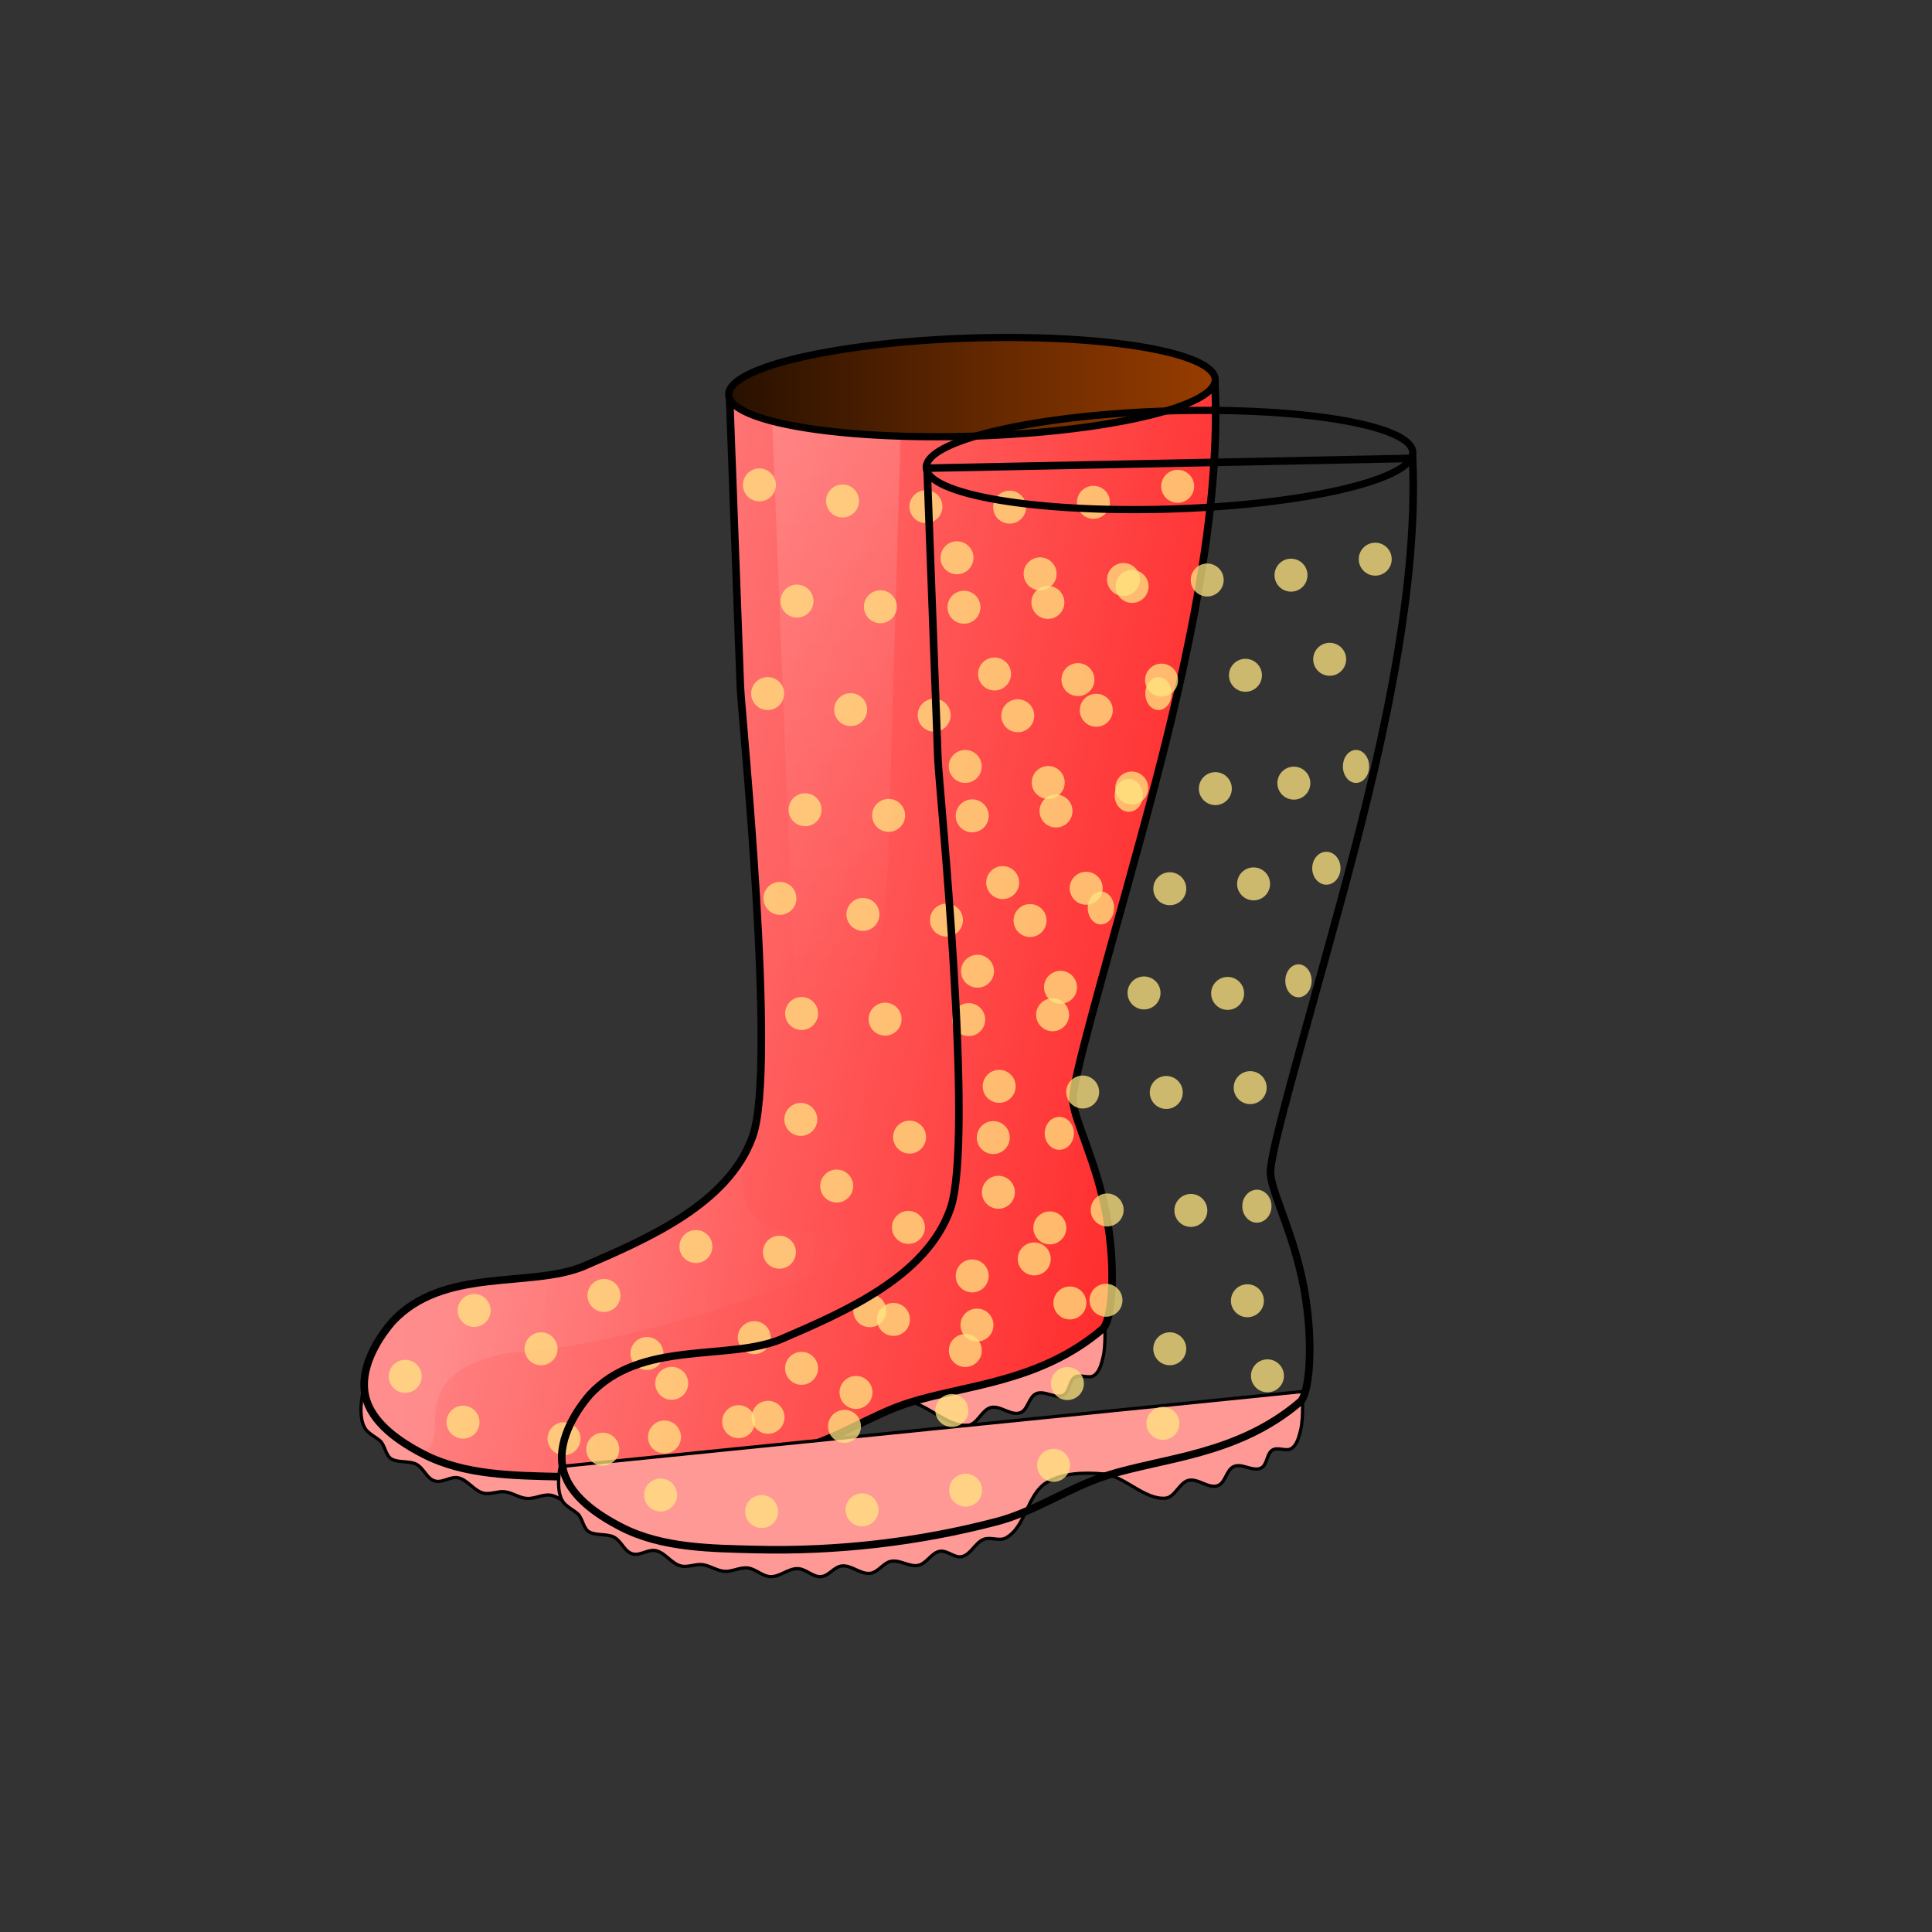 <?xml version="1.0" encoding="UTF-8"?>
<svg cursor="default" version="1.1" viewBox="0 0 256 256" xmlns="http://www.w3.org/2000/svg" xmlns:cc="http://creativecommons.org/ns#" xmlns:dc="http://purl.org/dc/elements/1.1/" xmlns:rdf="http://www.w3.org/1999/02/22-rdf-syntax-ns#" xmlns:xlink="http://www.w3.org/1999/xlink">
 <rect x="0" y="0" width="256" height="256" fill="#333333" stroke="none"/>
 <defs>
  <linearGradient id="innoGrad3">
   <stop stop-color="#ffffff" offset="0"/>
   <stop stop-color="#ffffff" stop-opacity="0" offset="1"/>
  </linearGradient>
  <linearGradient id="innoGrad2">
   <stop stop-color="#271000" offset="0"/>
   <stop stop-color="#993d00" offset="1"/>
  </linearGradient>
  <linearGradient id="innoGrad1">
   <stop stop-color="#ff8080" offset="0"/>
   <stop stop-color="#ff2a2a" offset="1"/>
  </linearGradient>
  <linearGradient id="innoGrad4" x1="145.38" x2="146.96" y1="48.723" y2="136.32" gradientUnits="userSpaceOnUse">
   <stop stop-color="#ffffff" offset="0"/>
   <stop stop-color="#ffffff" stop-opacity="0" offset="1"/>
  </linearGradient>
  <linearGradient id="linearGradient942-9" x1="120.44" x2="181.62" y1="117.06" y2="130.3" gradientTransform="matrix(1.436 0 0 1.436 -99.393 -64.053)" gradientUnits="userSpaceOnUse" xlink:href="#innoGrad1"/>
  <linearGradient id="linearGradient968-6" x1="145.38" x2="146.96" y1="48.723" y2="136.32" gradientTransform="matrix(1.436 0 0 1.436 -99.393 -64.053)" gradientUnits="userSpaceOnUse" xlink:href="#innoGrad3"/>
  <linearGradient id="linearGradient1130" x1="102.33" x2="148.3" y1="164.93" y2="164.93" gradientTransform="matrix(1.436 0 0 1.436 -99.393 -64.053)" gradientUnits="userSpaceOnUse" xlink:href="#innoGrad4"/>
  <linearGradient id="linearGradient1132" x1="136" x2="181.56" y1="80.196" y2="80.196" gradientTransform="matrix(1.436 0 0 1.436 -99.143 -63.834)" gradientUnits="userSpaceOnUse" xlink:href="#innoGrad2"/>
 </defs>
 <path d="m146.37 174.73s0.212 3.491-0.219 5.156c-0.222 0.857-0.455 1.878-1.188 2.375-0.701 0.476-1.808-0.222-2.531 0.219-0.8 0.487-0.669 1.944-1.5 2.375-1.074 0.556-2.516-0.67-3.625-0.188-1.01 0.44-1.087 2.162-2.125 2.531-1.209 0.431-2.514-0.916-3.781-0.719-1.258 0.195-1.872 2.267-3.139 2.38-2.812 0.25-5.449-2.979-8.262-3.214-2.525-0.211-5.346-0.163-7.513 1.149-2.596 1.572-2.727 5.885-5.392 7.337-0.855 0.466-2.007-0.17-2.917 0.177-1.157 0.441-1.708 2.034-2.917 2.298-0.978 0.213-1.931-0.878-2.917-0.707-1.111 0.192-1.728 1.613-2.829 1.856-1.192 0.264-2.425-0.761-3.624-0.53-1.037 0.2-1.694 1.446-2.74 1.591-1.295 0.18-2.501-1.12-3.801-0.972-1.021 0.116-1.715 1.339-2.74 1.414-1.087 0.08-2.004-1.036-3.094-1.061-1.258-0.029-2.366 1.111-3.624 1.061-1.072-0.043-1.94-1.03-3.005-1.149-1.035-0.116-2.055 0.521-3.094 0.442-1.013-0.077-1.908-0.766-2.917-0.884-0.938-0.109-1.911 0.402-2.829 0.177-1.271-0.312-2.076-1.774-3.359-2.033-0.993-0.2-2.022 0.684-3.005 0.442-1.167-0.287-1.485-1.723-2.563-2.254-0.937-0.461-2.512-0.141-3.359-0.751-0.67-0.483-0.785-1.808-1.414-2.342-0.572-0.487-1.529-0.965-1.945-1.591-1.028-1.548-0.354-4.641-0.354-4.641z" fill="#ff9995" stroke="#000000" stroke-width=".431"/>
 <g stroke-width="1.436">
  <path d="m160.77 50.702c0.827 18.449-4.713 41.09-9.784 59.682-5.026 18.427-9.257 32.714-9.049 35.133 0.235 2.728 3.117 7.981 4.444 15.192 1.328 7.21 0.727 13.941-0.507 14.996-8.324 7.124-18.186 7.394-25.739 9.815-4.974 1.595-9.398 4.735-14.451 6.061-10.33 2.71-21.146 3.96-31.823 3.707-6.056-0.144-12.541-0.19-17.929-2.957-3.25-1.669-6.958-4.184-7.75-7.75-0.755-3.397 1.298-7.171 3.563-9.813 6.73-7.289 18.152-4.455 25.251-7.313 8.681-3.735 19.319-8.351 22.5-17.25 3.289-9.201-1.486-55.905-1.625-59.628l-1.438-38.579z" fill="url(#linearGradient942-9)"/>
  <path d="m102.32 55.629 2.652 67.709c1.281 32.706 12.112 11.322 12.736-10.056l1.628-55.752z" fill="url(#linearGradient968-6)" opacity=".249"/>
  <path d="m111.88 166.02c-2.667 3.9-31.319 12.8-44.077 13.186-15.173 2.591-7.471 11.887-11.875 13.126-3.25-1.669-6.958-4.184-7.75-7.75-0.755-3.397 1.298-7.171 3.563-9.813 6.73-7.289 18.152-4.455 25.251-7.313 8.681-3.735 19.319-8.351 22.5-17.25-6.358 21.698 17.84 7.843 12.388 15.815z" fill="url(#linearGradient1130)" opacity=".11"/>
 </g>
 <path d="m161 51.081c0.827 18.449-4.713 41.09-9.784 59.682-5.026 18.427-9.257 32.714-9.049 35.133 0.235 2.728 3.117 7.981 4.444 15.192 1.328 7.21 0.727 13.941-0.507 14.996-8.324 7.124-18.186 7.394-25.739 9.815-4.974 1.595-9.398 4.735-14.451 6.061-10.33 2.71-21.146 3.96-31.823 3.707-6.056-0.144-12.541-0.19-17.929-2.957-3.25-1.669-6.958-4.184-7.75-7.75-0.755-3.397 1.298-7.171 3.563-9.813 6.73-7.289 18.152-4.455 25.251-7.313 8.681-3.735 19.319-8.351 22.5-17.25 3.289-9.201-1.486-55.905-1.625-59.628l-1.438-38.579z" fill="none" stroke="#000000" stroke-width="1.005"/>
 <path d="m161.02 50.287a6.5 32.248 88.21 0 1-32.028 7.505 6.5 32.248 88.21 0 1-32.436-5.489 6.5 32.248 88.21 0 1 32.028-7.505 6.5 32.248 88.21 0 1 32.436 5.489z" fill="url(#linearGradient1132)" stroke="#000000" stroke-width=".951"/>
 <g transform="matrix(1.436 0 0 1.436 -99.393 -64.053)" fill="#ffe680" opacity=".75">
  <circle transform="rotate(2.175)" cx="181.15" cy="82.663" r="1.521" opacity="1"/>
  <circle transform="rotate(2.175)" cx="173.44" cy="84.433" r="1.521" opacity="1"/>
  <circle transform="rotate(2.175)" cx="165.73" cy="85.172" r="1.521" opacity="1"/>
  <circle transform="rotate(2.175)" cx="158.01" cy="85.418" r="1.521" opacity="1"/>
  <circle transform="rotate(2.175)" cx="150.3" cy="85.19" r="1.521" opacity="1"/>
  <circle transform="rotate(2.175)" cx="142.58" cy="84" r="1.521" opacity="1"/>
  <circle transform="rotate(2.175)" cx="177.3" cy="92.054" r="1.521" opacity="1"/>
  <circle transform="rotate(2.175)" cx="169.59" cy="93.825" r="1.521" opacity="1"/>
  <circle transform="rotate(2.175)" cx="161.87" cy="94.563" r="1.521" opacity="1"/>
  <circle transform="rotate(2.175)" cx="154.16" cy="94.81" r="1.521" opacity="1"/>
  <circle transform="rotate(2.175)" cx="146.45" cy="94.582" r="1.521" opacity="1"/>
  <ellipse transform="matrix(.999 .048 -.03 1 0 0)" cx="179.29" cy="99.998" rx="1.213" ry="1.52" opacity="1"/>
  <circle transform="rotate(2.175)" cx="174.43" cy="103.6" r="1.521" opacity="1"/>
  <circle transform="rotate(2.175)" cx="167.21" cy="104.38" r="1.521" opacity="1"/>
  <circle transform="rotate(2.175)" cx="159.5" cy="104.62" r="1.521" opacity="1"/>
  <circle transform="rotate(2.175)" cx="151.78" cy="104.4" r="1.521" opacity="1"/>
  <circle transform="rotate(2.175)" cx="144.07" cy="103.21" r="1.521" opacity="1"/>
  <ellipse transform="matrix(.999 .044 -.033 .999 0 0)" cx="177.19" cy="110.31" rx="1.306" ry="1.52" opacity="1"/>
  <circle transform="rotate(2.175)" cx="171.07" cy="113.03" r="1.521" opacity="1"/>
  <circle transform="rotate(2.175)" cx="163.36" cy="113.77" r="1.521" opacity="1"/>
  <circle transform="rotate(2.175)" cx="155.65" cy="114.02" r="1.521" opacity="1"/>
  <circle transform="rotate(2.175)" cx="147.93" cy="113.79" r="1.521" opacity="1"/>
  <ellipse transform="matrix(.999 .047 -.03 1 0 0)" cx="174.58" cy="120.18" rx="1.216" ry="1.52" opacity="1"/>
  <circle transform="rotate(2.175)" cx="169.06" cy="123.22" r="1.521" opacity="1"/>
  <circle transform="rotate(2.175)" cx="161.35" cy="123.47" r="1.521" opacity="1"/>
  <circle transform="rotate(2.175)" cx="153.63" cy="123.24" r="1.521" opacity="1"/>
  <circle transform="rotate(2.175)" cx="145.92" cy="122.05" r="1.521" opacity="1"/>
  <circle transform="rotate(2.175)" cx="171.47" cy="131.83" r="1.521" opacity="1"/>
  <circle transform="rotate(2.175)" cx="163.75" cy="132.57" r="1.521" opacity="1"/>
  <circle transform="rotate(2.175)" cx="156.04" cy="132.82" r="1.521" opacity="1"/>
  <circle transform="rotate(2.175)" cx="148.32" cy="132.59" r="1.521" opacity="1"/>
  <ellipse transform="matrix(.999 .043 -.034 .999 0 0)" cx="171.96" cy="141.93" rx="1.347" ry="1.52" opacity="1"/>
  <circle transform="rotate(2.175)" cx="166.43" cy="143.36" r="1.521" opacity="1"/>
  <circle transform="rotate(2.175)" cx="158.71" cy="143.61" r="1.521" opacity="1"/>
  <circle transform="rotate(2.175)" cx="148.62" cy="142.36" r="1.521" opacity="1"/>
  <circle transform="rotate(2.175)" cx="171.96" cy="151.49" r="1.521" opacity="1"/>
  <circle transform="rotate(2.175)" cx="164.97" cy="156.19" r="1.521" opacity="1"/>
  <circle transform="rotate(2.175)" cx="158.92" cy="151.94" r="1.521" opacity="1"/>
  <circle transform="rotate(2.175)" cx="147.11" cy="154.68" r="1.521" opacity="1"/>
  <circle transform="rotate(2.175)" cx="139.39" cy="154.45" r="1.521" opacity="1"/>
  <circle transform="rotate(-1.104)" cx="164.73" cy="168.04" r="1.521" opacity="1"/>
  <circle transform="rotate(-1.104)" cx="155" cy="172.24" r="1.521" opacity="1"/>
  <circle transform="rotate(-1.104)" cx="146.26" cy="168.4" r="1.521" opacity="1"/>
  <circle transform="rotate(-1.104)" cx="135.55" cy="170.68" r="1.521" opacity="1"/>
  <circle transform="rotate(-1.104)" cx="121.76" cy="166.52" r="1.521" opacity="1"/>
  <circle transform="rotate(-1.104)" cx="125.62" cy="171.95" r="1.521" opacity="1"/>
  <circle transform="rotate(17.057)" cx="163.49" cy="126.68" r="1.521" opacity="1"/>
  <circle transform="rotate(17.057)" cx="156.55" cy="125.11" r="1.521" opacity="1"/>
  <circle transform="rotate(-5.531)" cx="122.53" cy="188.07" r="1.521" opacity="1"/>
  <circle transform="rotate(12.631)" cx="166.12" cy="144.37" r="1.521" opacity="1"/>
  <circle transform="rotate(12.631)" cx="157.11" cy="146.55" r="1.521" opacity="1"/>
  <circle transform="rotate(12.631)" cx="147.68" cy="147.1" r="1.521" opacity="1"/>
  <circle transform="rotate(12.631)" cx="141.55" cy="144.14" r="1.521" opacity="1"/>
  <circle transform="rotate(-5.531)" cx="130.83" cy="186.57" r="1.521" opacity="1"/>
  <circle transform="rotate(2.175)" cx="152.16" cy="148.38" r="1.521" opacity="1"/>
 </g>
 <g transform="translate(26.18 9.655)">
  <path d="m146.37 174.73s0.212 3.491-0.219 5.156c-0.222 0.857-0.455 1.878-1.188 2.375-0.701 0.476-1.808-0.222-2.531 0.219-0.8 0.487-0.669 1.944-1.5 2.375-1.074 0.556-2.516-0.67-3.625-0.188-1.01 0.44-1.087 2.162-2.125 2.531-1.209 0.431-2.514-0.916-3.781-0.719-1.258 0.195-1.872 2.267-3.139 2.38-2.812 0.25-5.449-2.979-8.262-3.214-2.525-0.211-5.346-0.163-7.513 1.149-2.596 1.572-2.727 5.885-5.392 7.337-0.855 0.466-2.007-0.17-2.917 0.177-1.157 0.441-1.708 2.034-2.917 2.298-0.978 0.213-1.931-0.878-2.917-0.707-1.111 0.192-1.728 1.613-2.829 1.856-1.192 0.264-2.425-0.761-3.624-0.53-1.037 0.2-1.694 1.446-2.74 1.591-1.295 0.18-2.501-1.12-3.801-0.972-1.021 0.116-1.715 1.339-2.74 1.414-1.087 0.08-2.004-1.036-3.094-1.061-1.258-0.029-2.366 1.111-3.624 1.061-1.072-0.043-1.94-1.03-3.005-1.149-1.035-0.116-2.055 0.521-3.094 0.442-1.013-0.077-1.908-0.766-2.917-0.884-0.938-0.109-1.911 0.402-2.829 0.177-1.271-0.312-2.076-1.774-3.359-2.033-0.993-0.2-2.022 0.684-3.005 0.442-1.167-0.287-1.485-1.723-2.563-2.254-0.937-0.461-2.512-0.141-3.359-0.751-0.67-0.483-0.785-1.808-1.414-2.342-0.572-0.487-1.529-0.965-1.945-1.591-1.028-1.548-0.354-4.641-0.354-4.641z" fill="#ff9995" stroke="#000000" stroke-width=".431"/>
  <g stroke-width="1.436">
   <path d="m160.77 50.702c0.827 18.449-4.713 41.09-9.784 59.682-5.026 18.427-9.257 32.714-9.049 35.133 0.235 2.728 3.117 7.981 4.444 15.192 1.328 7.21 0.727 13.941-0.507 14.996-8.324 7.124-18.186 7.394-25.739 9.815-4.974 1.595-9.398 4.735-14.451 6.061-10.33 2.71-21.146 3.96-31.823 3.707-6.056-0.144-12.541-0.19-17.929-2.957-3.25-1.669-6.958-4.184-7.75-7.75-0.755-3.397 1.298-7.171 3.563-9.813 6.73-7.289 18.152-4.455 25.251-7.313 8.681-3.735 19.319-8.351 22.5-17.25 3.289-9.201-1.486-55.905-1.625-59.628l-1.438-38.579z" fill="url(#linearGradient942-9)"/>
   <path d="m102.32 55.629 2.652 67.709c1.281 32.706 12.112 11.322 12.736-10.056l1.628-55.752z" fill="url(#linearGradient968-6)" opacity=".249"/>
   <path d="m111.88 166.02c-2.667 3.9-31.319 12.8-44.077 13.186-15.173 2.591-7.471 11.887-11.875 13.126-3.25-1.669-6.958-4.184-7.75-7.75-0.755-3.397 1.298-7.171 3.563-9.813 6.73-7.289 18.152-4.455 25.251-7.313 8.681-3.735 19.319-8.351 22.5-17.25-6.358 21.698 17.84 7.843 12.388 15.815z" fill="url(#linearGradient1130)" opacity=".11"/>
  </g>
  <path d="m161 51.081c0.827 18.449-4.713 41.09-9.784 59.682-5.026 18.427-9.257 32.714-9.049 35.133 0.235 2.728 3.117 7.981 4.444 15.192 1.328 7.21 0.727 13.941-0.507 14.996-8.324 7.124-18.186 7.394-25.739 9.815-4.974 1.595-9.398 4.735-14.451 6.061-10.33 2.71-21.146 3.96-31.823 3.707-6.056-0.144-12.541-0.19-17.929-2.957-3.25-1.669-6.958-4.184-7.75-7.75-0.755-3.397 1.298-7.171 3.563-9.813 6.73-7.289 18.152-4.455 25.251-7.313 8.681-3.735 19.319-8.351 22.5-17.25 3.289-9.201-1.486-55.905-1.625-59.628l-1.438-38.579z" fill="none" stroke="#000000" stroke-width="1.005"/>
  <path d="m161.02 50.287a6.5 32.248 88.21 0 1-32.028 7.505 6.5 32.248 88.21 0 1-32.436-5.489 6.5 32.248 88.21 0 1 32.028-7.505 6.5 32.248 88.21 0 1 32.436 5.489z" fill="url(#linearGradient1132)" stroke="#000000" stroke-width=".951"/>
  <g transform="matrix(1.436 0 0 1.436 -99.393 -64.053)" fill="#ffe680" opacity=".75">
   <circle transform="rotate(2.175)" cx="181.15" cy="82.663" r="1.521" opacity="1"/>
   <circle transform="rotate(2.175)" cx="173.44" cy="84.433" r="1.521" opacity="1"/>
   <circle transform="rotate(2.175)" cx="165.73" cy="85.172" r="1.521" opacity="1"/>
   <circle transform="rotate(2.175)" cx="158.01" cy="85.418" r="1.521" opacity="1"/>
   <circle transform="rotate(2.175)" cx="150.3" cy="85.19" r="1.521" opacity="1"/>
   <circle transform="rotate(2.175)" cx="142.58" cy="84" r="1.521" opacity="1"/>
   <circle transform="rotate(2.175)" cx="177.3" cy="92.054" r="1.521" opacity="1"/>
   <circle transform="rotate(2.175)" cx="169.59" cy="93.825" r="1.521" opacity="1"/>
   <circle transform="rotate(2.175)" cx="161.87" cy="94.563" r="1.521" opacity="1"/>
   <circle transform="rotate(2.175)" cx="154.16" cy="94.81" r="1.521" opacity="1"/>
   <circle transform="rotate(2.175)" cx="146.45" cy="94.582" r="1.521" opacity="1"/>
   <ellipse transform="matrix(.999 .048 -.03 1 0 0)" cx="179.29" cy="99.998" rx="1.213" ry="1.52" opacity="1"/>
   <circle transform="rotate(2.175)" cx="174.43" cy="103.6" r="1.521" opacity="1"/>
   <circle transform="rotate(2.175)" cx="167.21" cy="104.38" r="1.521" opacity="1"/>
   <circle transform="rotate(2.175)" cx="159.5" cy="104.62" r="1.521" opacity="1"/>
   <circle transform="rotate(2.175)" cx="151.78" cy="104.4" r="1.521" opacity="1"/>
   <circle transform="rotate(2.175)" cx="144.07" cy="103.21" r="1.521" opacity="1"/>
   <ellipse transform="matrix(.999 .044 -.033 .999 0 0)" cx="177.19" cy="110.31" rx="1.306" ry="1.52" opacity="1"/>
   <circle transform="rotate(2.175)" cx="171.07" cy="113.03" r="1.521" opacity="1"/>
   <circle transform="rotate(2.175)" cx="163.36" cy="113.77" r="1.521" opacity="1"/>
   <circle transform="rotate(2.175)" cx="155.65" cy="114.02" r="1.521" opacity="1"/>
   <circle transform="rotate(2.175)" cx="147.93" cy="113.79" r="1.521" opacity="1"/>
   <ellipse transform="matrix(.999 .047 -.03 1 0 0)" cx="174.58" cy="120.18" rx="1.216" ry="1.52" opacity="1"/>
   <circle transform="rotate(2.175)" cx="169.06" cy="123.22" r="1.521" opacity="1"/>
   <circle transform="rotate(2.175)" cx="161.35" cy="123.47" r="1.521" opacity="1"/>
   <circle transform="rotate(2.175)" cx="153.63" cy="123.24" r="1.521" opacity="1"/>
   <circle transform="rotate(2.175)" cx="145.92" cy="122.05" r="1.521" opacity="1"/>
   <circle transform="rotate(2.175)" cx="171.47" cy="131.83" r="1.521" opacity="1"/>
   <circle transform="rotate(2.175)" cx="163.75" cy="132.57" r="1.521" opacity="1"/>
   <circle transform="rotate(2.175)" cx="156.04" cy="132.82" r="1.521" opacity="1"/>
   <circle transform="rotate(2.175)" cx="148.32" cy="132.59" r="1.521" opacity="1"/>
   <ellipse transform="matrix(.999 .043 -.034 .999 0 0)" cx="171.96" cy="141.93" rx="1.347" ry="1.52" opacity="1"/>
   <circle transform="rotate(2.175)" cx="166.43" cy="143.36" r="1.521" opacity="1"/>
   <circle transform="rotate(2.175)" cx="158.71" cy="143.61" r="1.521" opacity="1"/>
   <circle transform="rotate(2.175)" cx="148.62" cy="142.36" r="1.521" opacity="1"/>
   <circle transform="rotate(2.175)" cx="171.96" cy="151.49" r="1.521" opacity="1"/>
   <circle transform="rotate(2.175)" cx="164.97" cy="156.19" r="1.521" opacity="1"/>
   <circle transform="rotate(2.175)" cx="158.92" cy="151.94" r="1.521" opacity="1"/>
   <circle transform="rotate(2.175)" cx="147.11" cy="154.68" r="1.521" opacity="1"/>
   <circle transform="rotate(2.175)" cx="139.39" cy="154.45" r="1.521" opacity="1"/>
   <circle transform="rotate(-1.104)" cx="164.73" cy="168.04" r="1.521" opacity="1"/>
   <circle transform="rotate(-1.104)" cx="155" cy="172.24" r="1.521" opacity="1"/>
   <circle transform="rotate(-1.104)" cx="146.26" cy="168.4" r="1.521" opacity="1"/>
   <circle transform="rotate(-1.104)" cx="135.55" cy="170.68" r="1.521" opacity="1"/>
   <circle transform="rotate(-1.104)" cx="121.76" cy="166.52" r="1.521" opacity="1"/>
   <circle transform="rotate(-1.104)" cx="125.62" cy="171.95" r="1.521" opacity="1"/>
   <circle transform="rotate(17.057)" cx="163.49" cy="126.68" r="1.521" opacity="1"/>
   <circle transform="rotate(17.057)" cx="156.55" cy="125.11" r="1.521" opacity="1"/>
   <circle transform="rotate(-5.531)" cx="122.53" cy="188.07" r="1.521" opacity="1"/>
   <circle transform="rotate(12.631)" cx="166.12" cy="144.37" r="1.521" opacity="1"/>
   <circle transform="rotate(12.631)" cx="157.11" cy="146.55" r="1.521" opacity="1"/>
   <circle transform="rotate(12.631)" cx="147.68" cy="147.1" r="1.521" opacity="1"/>
   <circle transform="rotate(12.631)" cx="141.55" cy="144.14" r="1.521" opacity="1"/>
   <circle transform="rotate(-5.531)" cx="130.83" cy="186.57" r="1.521" opacity="1"/>
   <circle transform="rotate(2.175)" cx="152.16" cy="148.38" r="1.521" opacity="1"/>
  </g>
 </g>
</svg>
